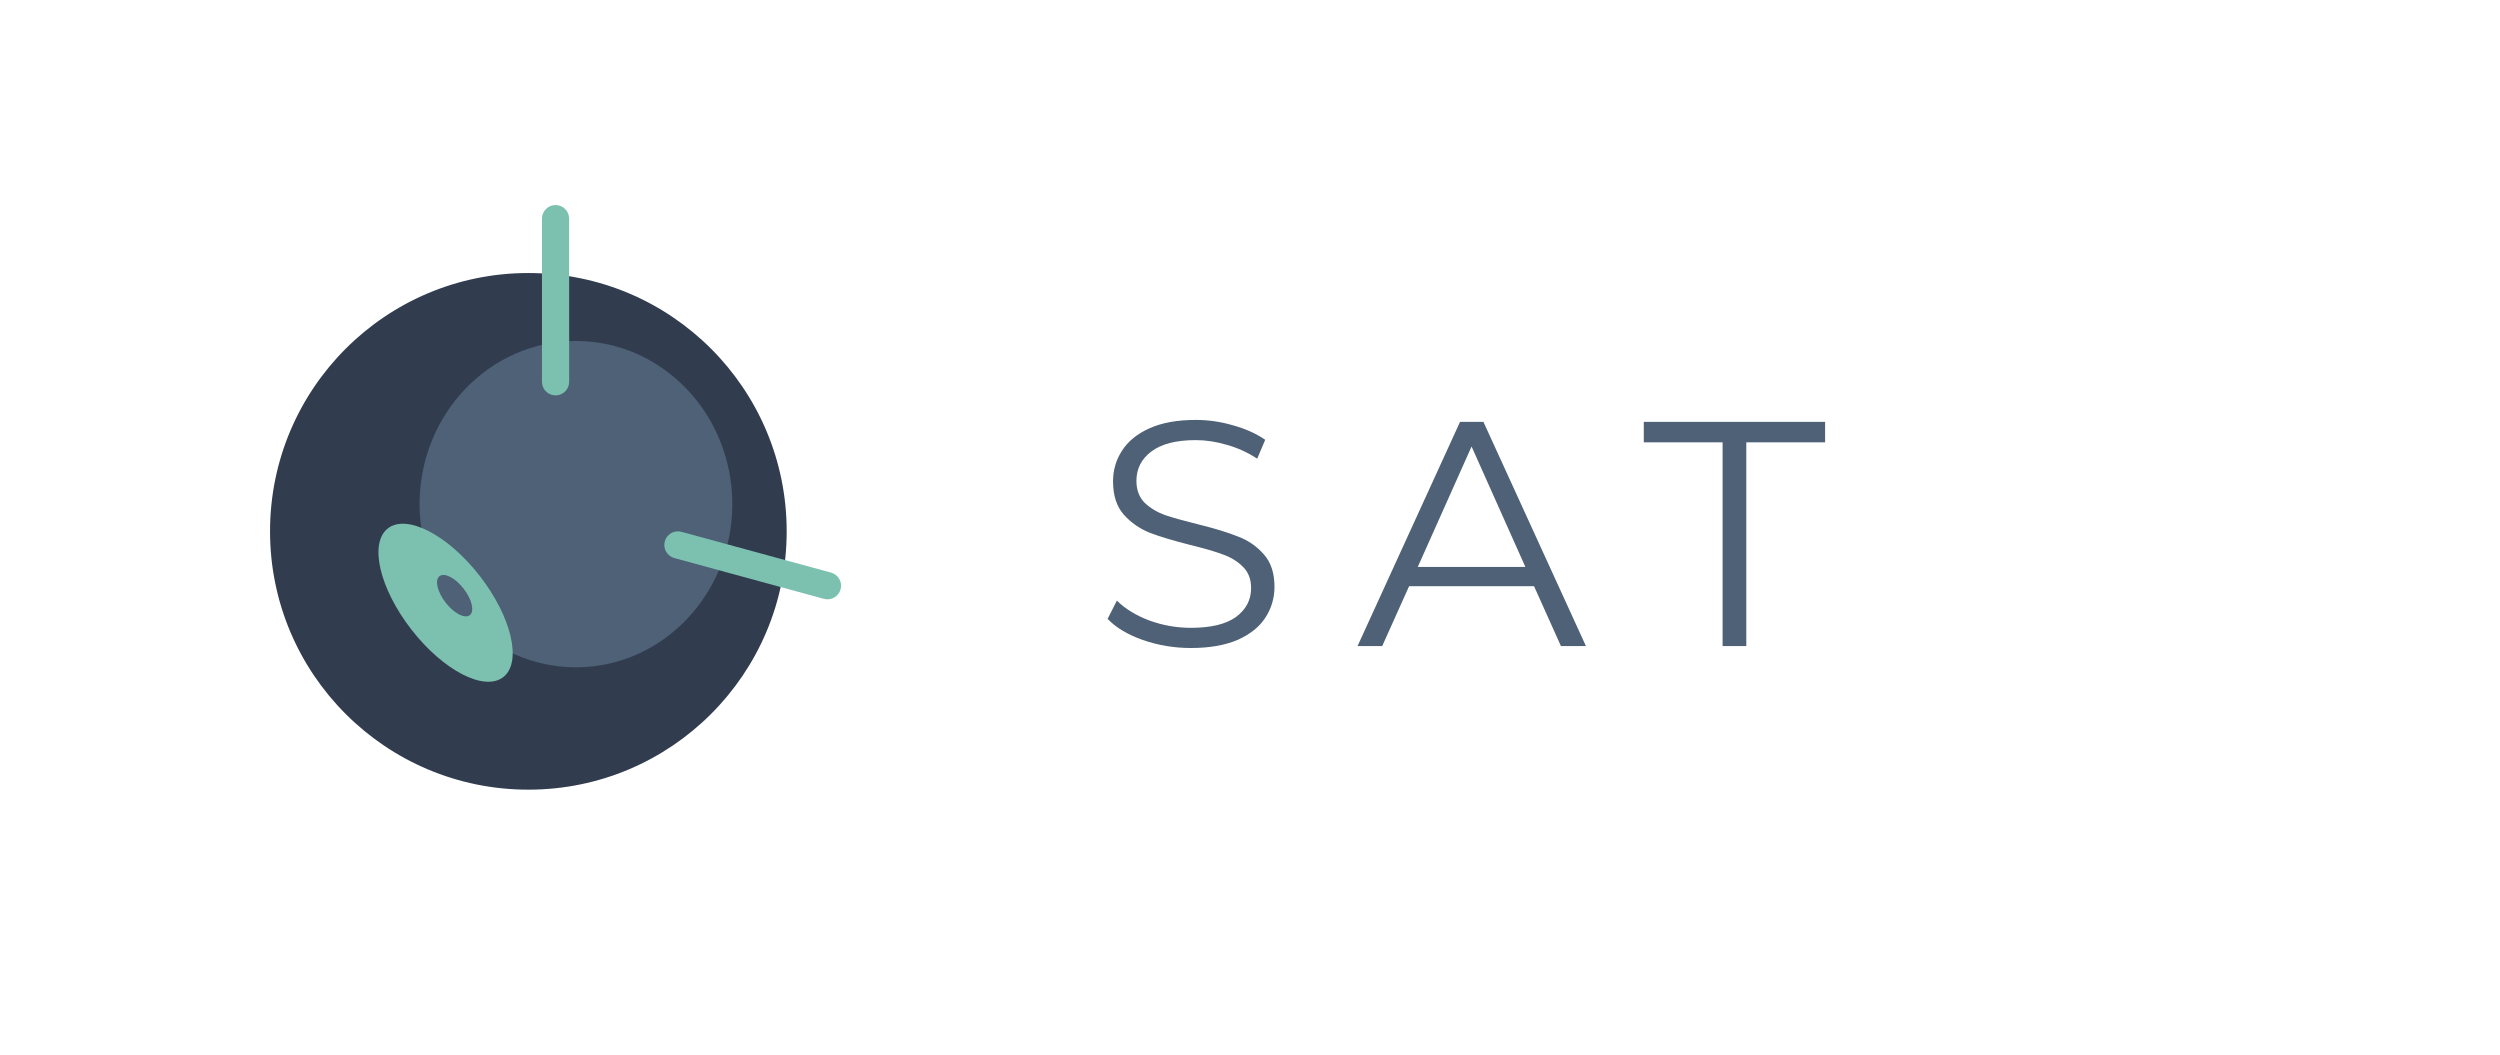 <svg width="3231" height="1364" viewBox="0 0 3231 1364" fill="none" xmlns="http://www.w3.org/2000/svg">
<path d="M1539.1 837.484C1517.57 837.484 1496.87 834.034 1477 827.134C1457.4 820.234 1442.22 811.126 1431.46 799.81L1443.46 776.212C1453.95 786.7 1467.89 795.256 1485.28 801.88C1502.67 808.228 1520.61 811.402 1539.1 811.402C1565.04 811.402 1584.5 806.71 1597.47 797.326C1610.44 787.666 1616.93 775.246 1616.93 760.066C1616.93 748.474 1613.34 739.228 1606.17 732.328C1599.27 725.428 1590.71 720.184 1580.5 716.596C1570.29 712.732 1556.07 708.592 1537.86 704.176C1516.05 698.656 1498.66 693.412 1485.69 688.444C1472.72 683.2 1461.54 675.334 1452.16 664.846C1443.05 654.358 1438.5 640.144 1438.5 622.204C1438.5 607.576 1442.36 594.328 1450.09 582.46C1457.82 570.316 1469.68 560.656 1485.69 553.48C1501.7 546.304 1521.57 542.716 1545.31 542.716C1561.87 542.716 1578.01 545.062 1593.75 549.754C1609.75 554.17 1623.55 560.38 1635.15 568.384L1624.8 592.81C1612.65 584.806 1599.68 578.872 1585.88 575.008C1572.08 570.868 1558.56 568.798 1545.31 568.798C1519.92 568.798 1500.73 573.766 1487.76 583.702C1475.07 593.362 1468.72 605.92 1468.72 621.376C1468.72 632.968 1472.17 642.352 1479.07 649.528C1486.24 656.428 1495.08 661.81 1505.56 665.674C1516.33 669.262 1530.68 673.264 1548.62 677.68C1569.87 682.924 1586.98 688.168 1599.96 693.412C1613.2 698.38 1624.38 706.108 1633.49 716.596C1642.6 726.808 1647.15 740.746 1647.15 758.41C1647.15 773.038 1643.15 786.424 1635.15 798.568C1627.42 810.436 1615.41 819.958 1599.13 827.134C1582.84 834.034 1562.83 837.484 1539.1 837.484ZM1982.59 757.582H1821.13L1786.35 835H1754.48L1886.96 545.2H1917.18L2049.66 835H2017.37L1982.59 757.582ZM1971.41 732.742L1901.86 577.078L1832.31 732.742H1971.41ZM2226.29 571.696H2124.44V545.2H2358.77V571.696H2256.92V835H2226.29V571.696Z" fill="#4E6176"/>
<circle cx="682.855" cy="686.712" r="333.855" fill="#313D4F"/>
<path d="M946.425 651.569C946.425 768.021 855.955 862.425 744.355 862.425C632.754 862.425 542.284 768.021 542.284 651.569C542.284 535.117 632.754 440.713 744.355 440.713C855.955 440.713 946.425 535.117 946.425 651.569Z" fill="#4E6176"/>
<path fill-rule="evenodd" clip-rule="evenodd" d="M717.998 265C727.702 265 735.569 272.867 735.569 282.571V493.427C735.569 503.132 727.702 510.998 717.998 510.998C708.293 510.998 700.426 503.132 700.426 493.427V282.571C700.426 272.867 708.293 265 717.998 265Z" fill="#7CC1B0"/>
<path fill-rule="evenodd" clip-rule="evenodd" d="M859.188 699.66C861.741 690.297 871.401 684.778 880.763 687.331L1074.05 740.045C1083.41 742.598 1088.93 752.258 1086.38 761.62C1083.82 770.983 1074.16 776.503 1064.8 773.949L871.516 721.235C862.154 718.682 856.634 709.022 859.188 699.66Z" fill="#7CC1B0"/>
<ellipse cx="575.868" cy="778.986" rx="121.63" ry="56.137" transform="rotate(52.208 575.868 778.986)" fill="#7CC1B0"/>
<ellipse cx="587.59" cy="769.836" rx="31.895" ry="14.72" transform="rotate(52.208 587.59 769.836)" fill="#4E6176"/>
</svg>

